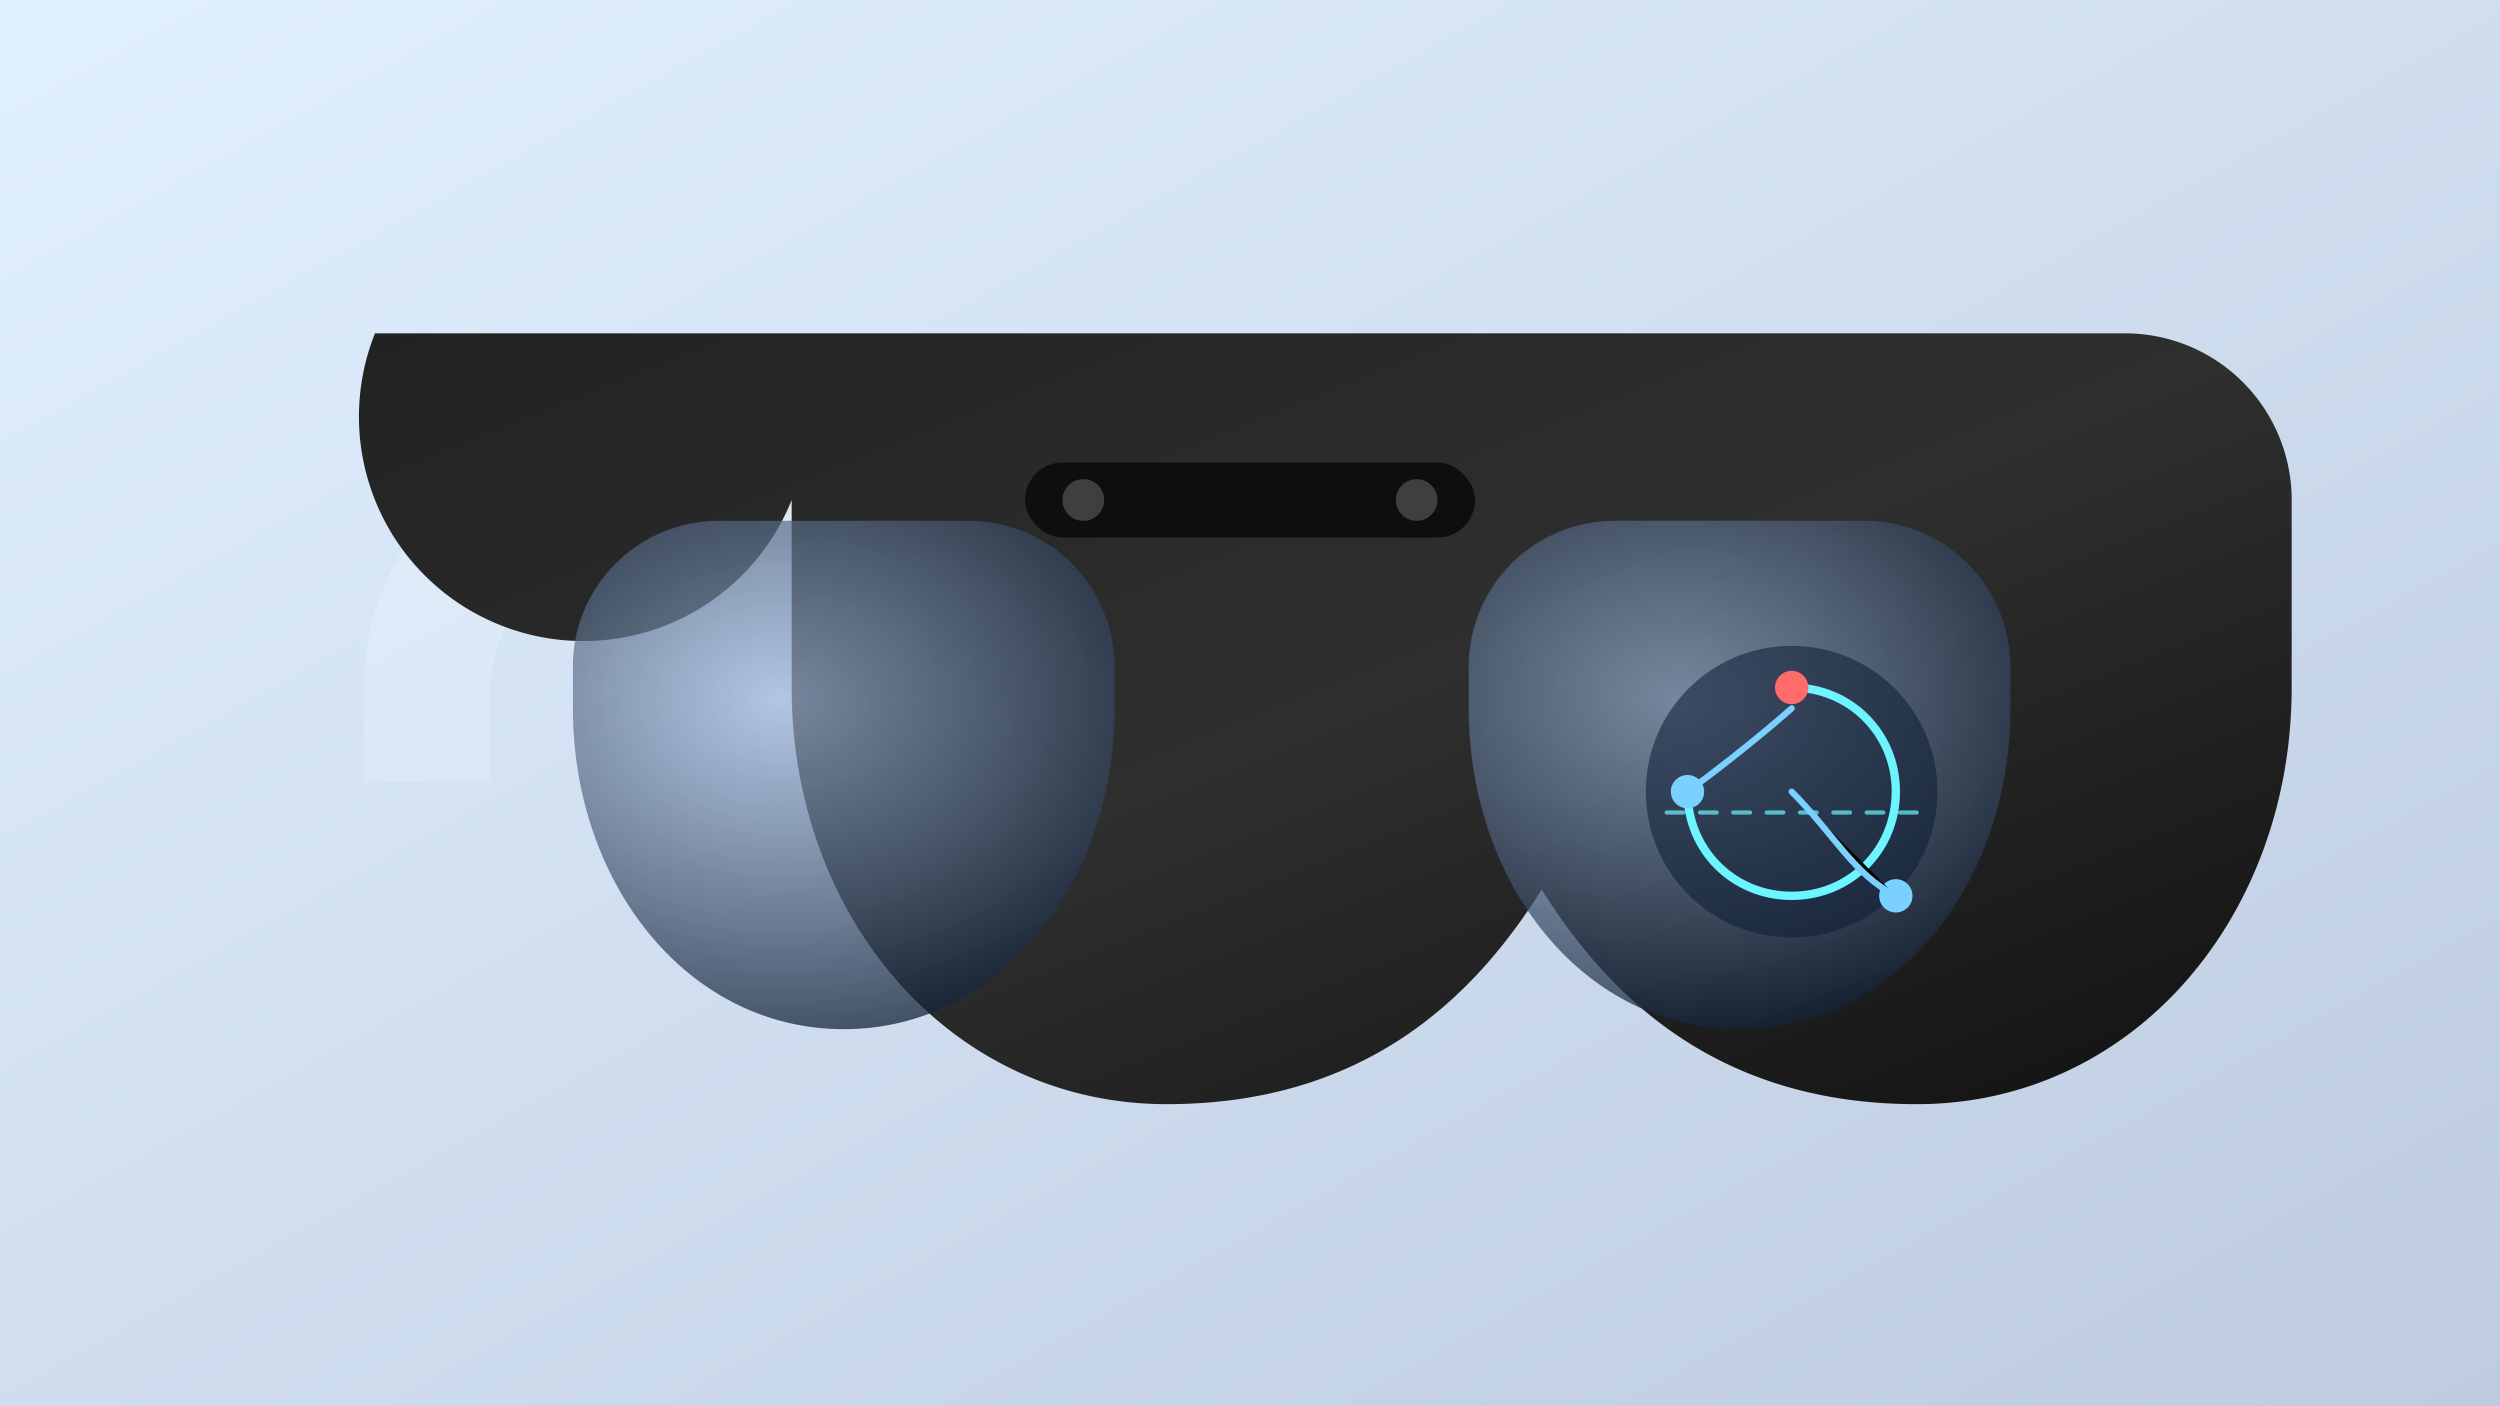 <svg xmlns="http://www.w3.org/2000/svg" viewBox="0 0 1200 675" role="img" aria-labelledby="title desc">
  <rect x="0" y="0" width="1200" height="675" fill="#808080" stroke="none"/>
  <title id="title">Ray-Ban Display визуализация</title>
  <desc id="desc">Стиллизованные очки Ray-Ban с маршрутом на правой линзе.</desc>
  <defs>
    <linearGradient id="bg" x1="0%" y1="0%" x2="100%" y2="100%">
      <stop offset="0%" stop-color="#e1f0ff" />
      <stop offset="100%" stop-color="#becbe0" />
    </linearGradient>
    <radialGradient id="lens" cx="50%" cy="35%" r="70%">
      <stop offset="0%" stop-color="#9fb7d9" stop-opacity="0.65" />
      <stop offset="100%" stop-color="#0b1a2e" stop-opacity="0.75" />
    </radialGradient>
    <linearGradient id="frame" x1="0%" y1="0%" x2="100%" y2="100%">
      <stop offset="0%" stop-color="#222" />
      <stop offset="50%" stop-color="#2f2f2f" />
      <stop offset="100%" stop-color="#111" />
    </linearGradient>
  </defs>
  <rect width="1200" height="675" fill="url(#bg)" />
  <g transform="translate(100 160)">
    <path d="M155 55h690a120 120 0 0 1 120 120v40h-60v-40a80 80 0 0 0-80-80H215a80 80 0 0 0-80 80v40h-60v-40A120 120 0 0 1 155 55Z" fill="#fff" opacity="0.18" />
    <path d="M80 0h840a80 80 0 0 1 80 80v90c0 110-76 200-180 200-96 0-148-52-180-103-32 51-84 103-180 103-104 0-180-90-180-200V80A80 80 0 0 1 80 0Z" fill="url(#frame)" />
    <path d="M115 90h250a70 70 0 0 1 70 70v20c0 84-55 154-130 154s-130-70-130-154v-20a70 70 0 0 1 70-70Z" fill="url(#lens)" />
    <path d="M545 90h250a70 70 0 0 1 70 70v20c0 84-55 154-130 154s-130-70-130-154v-20a70 70 0 0 1 70-70Z" fill="url(#lens)" />
    <rect x="392" y="62" width="216" height="36" rx="18" fill="#0e0e0e" />
    <circle cx="420" cy="80" r="10" fill="#3f3f3f" />
    <circle cx="580" cy="80" r="10" fill="#3f3f3f" />
    <g transform="translate(600 130)">
      <circle cx="160" cy="90" r="70" fill="#0e1c33" opacity="0.55" />
      <path d="M100 100h120" stroke="#6cf5ff" stroke-width="2" stroke-dasharray="8 8" stroke-linecap="round" opacity="0.7" />
      <path d="M160 40c28 0 50 22 50 50s-22 50-50 50-50-22-50-50" fill="none" stroke="#6cf5ff" stroke-width="4" stroke-linecap="round" />
      <circle cx="160" cy="40" r="8" fill="#ff6a6a" />
      <circle cx="110" cy="90" r="8" fill="#7ad1ff" />
      <circle cx="210" cy="140" r="8" fill="#7ad1ff" />
      <path d="M110 90c30-22 50-40 50-40" stroke="#7ad1ff" stroke-width="3" stroke-linecap="round" />
      <path d="M160 90c20 20 30 40 50 50" stroke="#7ad1ff" stroke-width="3" stroke-linecap="round" />
    </g>
  </g>
</svg>
